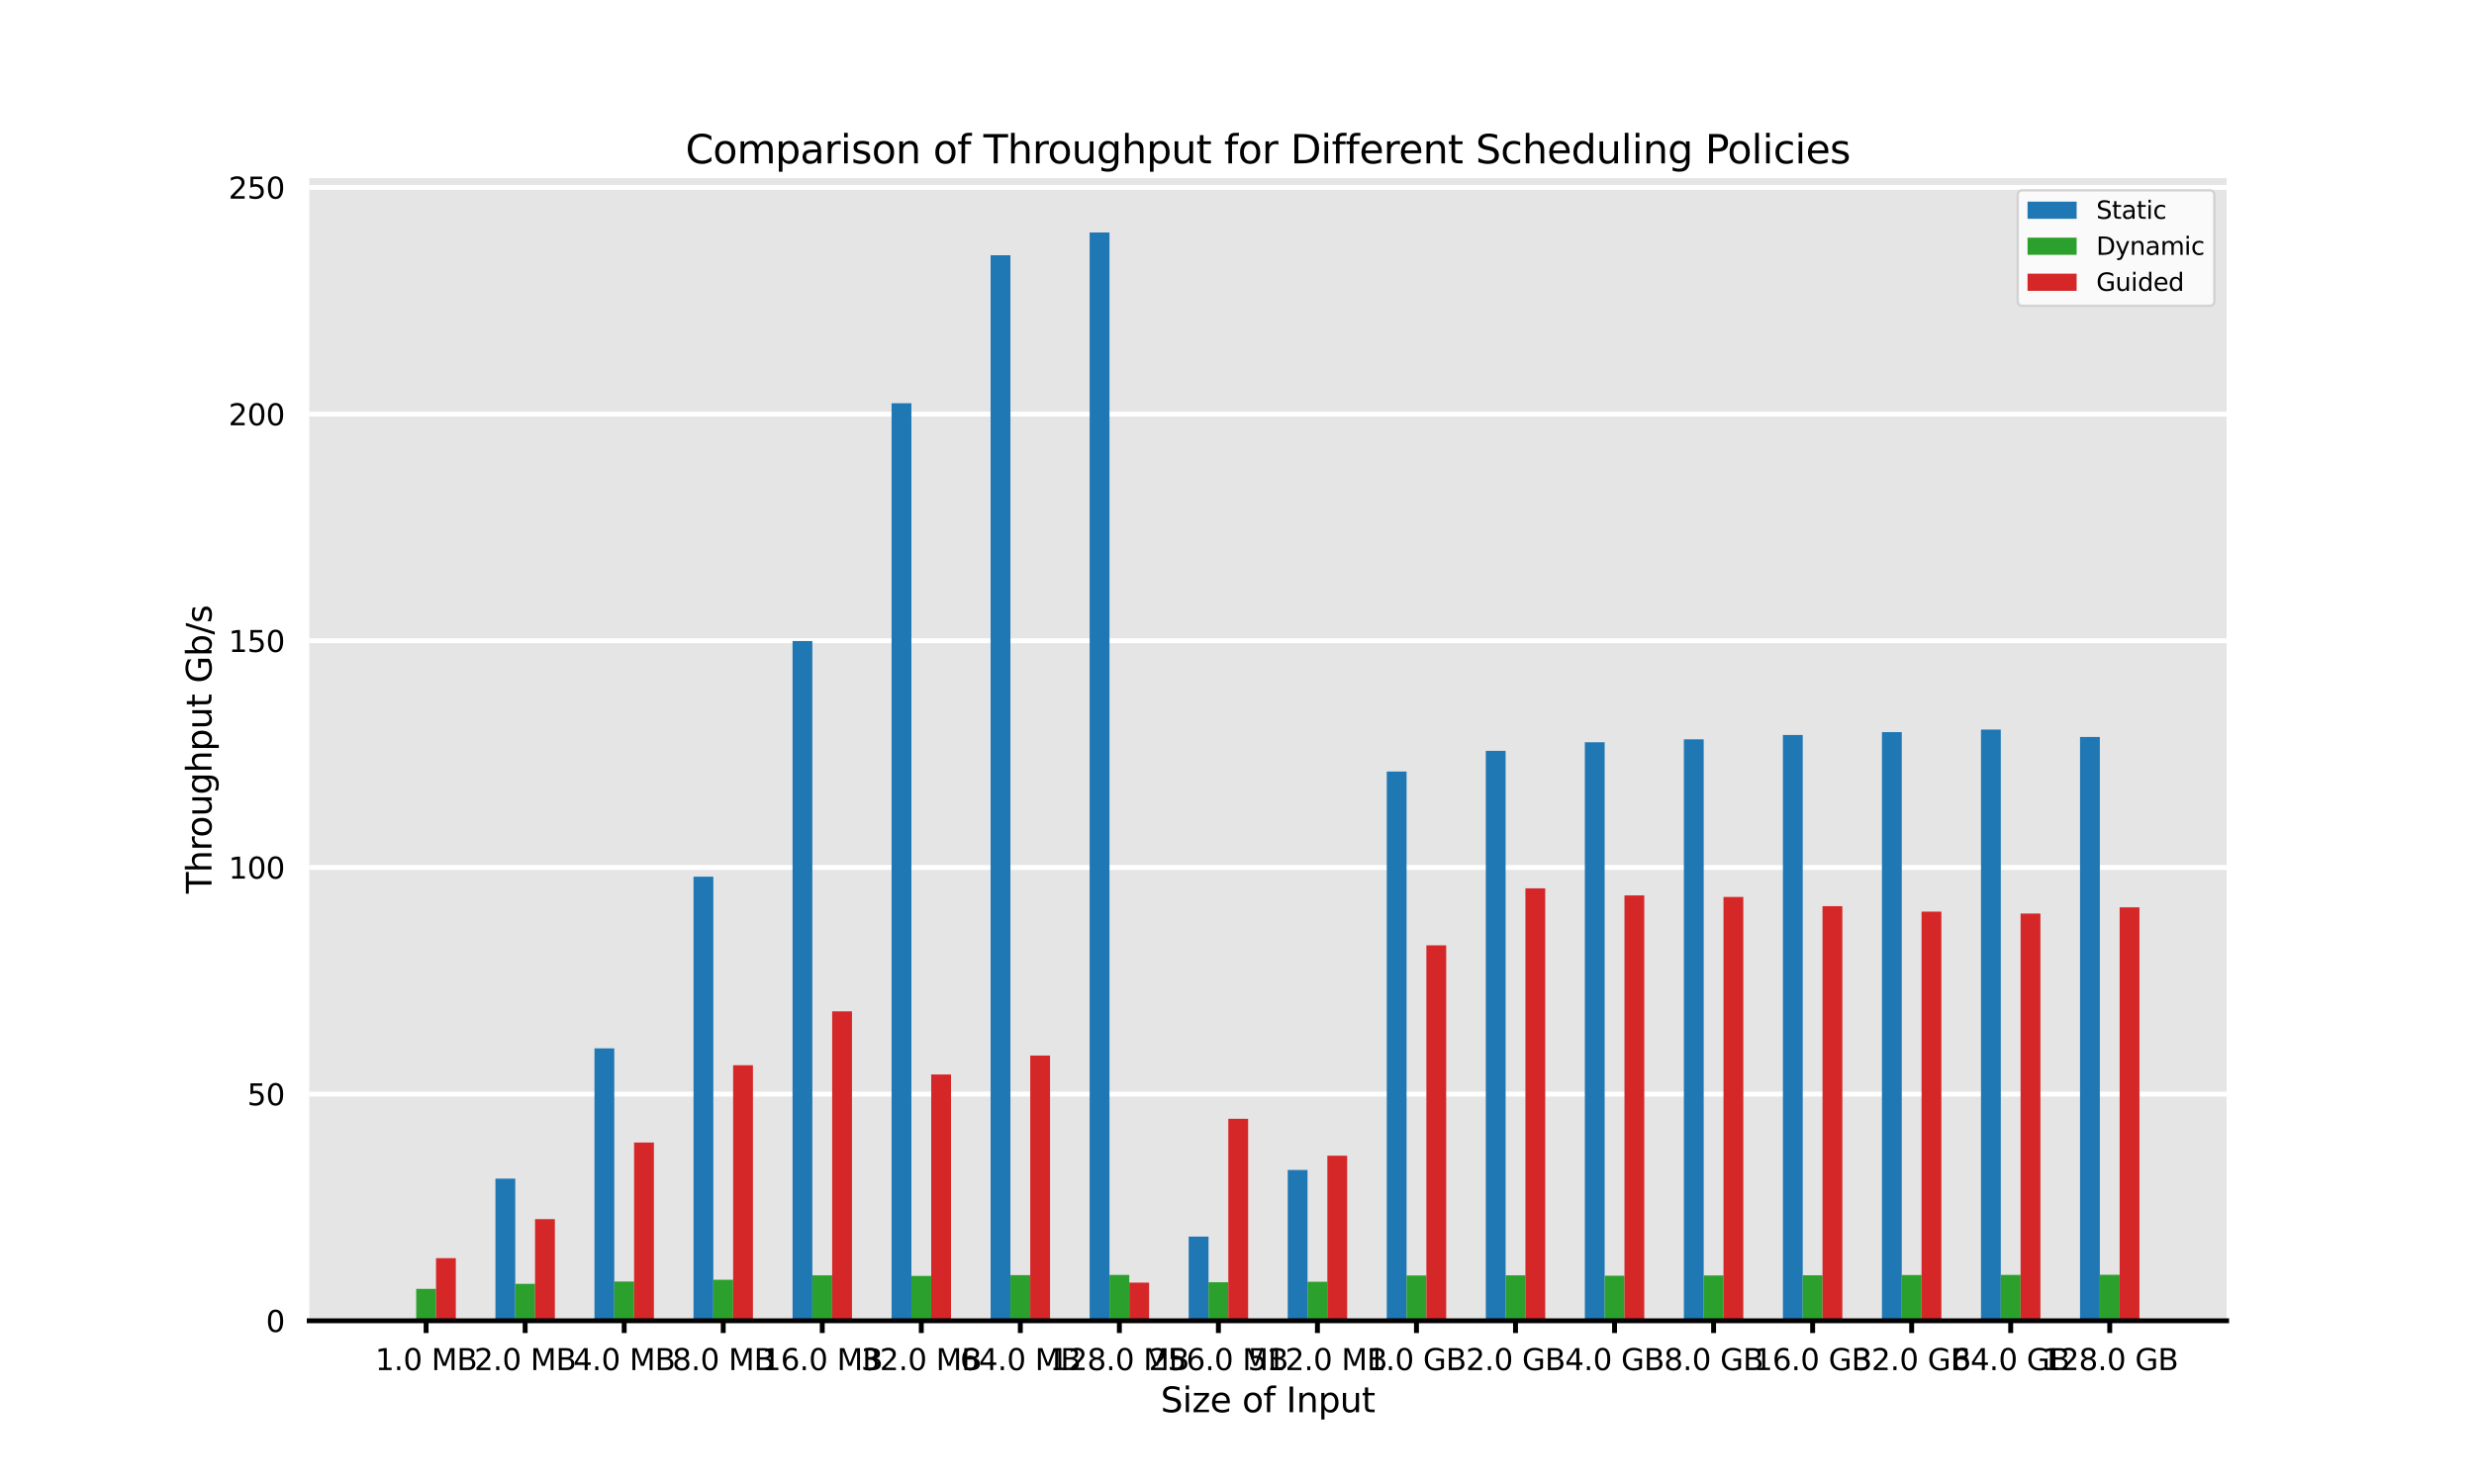 <?xml version="1.0" encoding="utf-8" standalone="no"?>
<!DOCTYPE svg PUBLIC "-//W3C//DTD SVG 1.1//EN"
  "http://www.w3.org/Graphics/SVG/1.1/DTD/svg11.dtd">
<svg xmlns:xlink="http://www.w3.org/1999/xlink" width="1008pt" height="604.8pt" viewBox="0 0 1008 604.8" xmlns="http://www.w3.org/2000/svg" version="1.1">
 <defs>
  <style type="text/css">*{stroke-linejoin: round; stroke-linecap: butt}</style>
 </defs>
 <g id="figure_1">
  <g id="patch_1">
   <path d="M 0 604.8 
L 1008 604.8 
L 1008 0 
L 0 0 
z
" style="fill: #ffffff"/>
  </g>
  <g id="axes_1">
   <g id="patch_2">
    <path d="M 126 538.272 
L 907.2 538.272 
L 907.2 72.576 
L 126 72.576 
z
" style="fill: #e5e5e5"/>
   </g>
   <g id="matplotlib.axis_1">
    <g id="xtick_1">
     <g id="line2d_1">
      <defs>
       <path id="m65d4fb4d2f" d="M 0 0 
L 0 5 
" style="stroke: #000000; stroke-width: 2"/>
      </defs>
      <g>
       <use xlink:href="#m65d4fb4d2f" x="173.614" y="538.272" style="stroke: #000000; stroke-width: 2"/>
      </g>
     </g>
     <g id="text_1">
      <!-- 1.0 MB -->
      <g transform="translate(152.872 558.39) scale(0.12 -0.12)">
       <defs>
        <path id="DejaVuSans-31" d="M 794 531 
L 1825 531 
L 1825 4091 
L 703 3866 
L 703 4441 
L 1819 4666 
L 2450 4666 
L 2450 531 
L 3481 531 
L 3481 0 
L 794 0 
L 794 531 
z
" transform="scale(0.016)"/>
        <path id="DejaVuSans-2e" d="M 684 794 
L 1344 794 
L 1344 0 
L 684 0 
L 684 794 
z
" transform="scale(0.016)"/>
        <path id="DejaVuSans-30" d="M 2034 4250 
Q 1547 4250 1301 3770 
Q 1056 3291 1056 2328 
Q 1056 1369 1301 889 
Q 1547 409 2034 409 
Q 2525 409 2770 889 
Q 3016 1369 3016 2328 
Q 3016 3291 2770 3770 
Q 2525 4250 2034 4250 
z
M 2034 4750 
Q 2819 4750 3233 4129 
Q 3647 3509 3647 2328 
Q 3647 1150 3233 529 
Q 2819 -91 2034 -91 
Q 1250 -91 836 529 
Q 422 1150 422 2328 
Q 422 3509 836 4129 
Q 1250 4750 2034 4750 
z
" transform="scale(0.016)"/>
        <path id="DejaVuSans-20" transform="scale(0.016)"/>
        <path id="DejaVuSans-4d" d="M 628 4666 
L 1569 4666 
L 2759 1491 
L 3956 4666 
L 4897 4666 
L 4897 0 
L 4281 0 
L 4281 4097 
L 3078 897 
L 2444 897 
L 1241 4097 
L 1241 0 
L 628 0 
L 628 4666 
z
" transform="scale(0.016)"/>
        <path id="DejaVuSans-42" d="M 1259 2228 
L 1259 519 
L 2272 519 
Q 2781 519 3026 730 
Q 3272 941 3272 1375 
Q 3272 1813 3026 2020 
Q 2781 2228 2272 2228 
L 1259 2228 
z
M 1259 4147 
L 1259 2741 
L 2194 2741 
Q 2656 2741 2882 2914 
Q 3109 3088 3109 3444 
Q 3109 3797 2882 3972 
Q 2656 4147 2194 4147 
L 1259 4147 
z
M 628 4666 
L 2241 4666 
Q 2963 4666 3353 4366 
Q 3744 4066 3744 3513 
Q 3744 3084 3544 2831 
Q 3344 2578 2956 2516 
Q 3422 2416 3680 2098 
Q 3938 1781 3938 1306 
Q 3938 681 3513 340 
Q 3088 0 2303 0 
L 628 0 
L 628 4666 
z
" transform="scale(0.016)"/>
       </defs>
       <use xlink:href="#DejaVuSans-31"/>
       <use xlink:href="#DejaVuSans-2e" x="63.623"/>
       <use xlink:href="#DejaVuSans-30" x="95.41"/>
       <use xlink:href="#DejaVuSans-20" x="159.033"/>
       <use xlink:href="#DejaVuSans-4d" x="190.82"/>
       <use xlink:href="#DejaVuSans-42" x="277.1"/>
      </g>
     </g>
    </g>
    <g id="xtick_2">
     <g id="line2d_2">
      <g>
       <use xlink:href="#m65d4fb4d2f" x="213.966" y="538.272" style="stroke: #000000; stroke-width: 2"/>
      </g>
     </g>
     <g id="text_2">
      <!-- 2.0 MB -->
      <g transform="translate(193.224 558.39) scale(0.12 -0.12)">
       <defs>
        <path id="DejaVuSans-32" d="M 1228 531 
L 3431 531 
L 3431 0 
L 469 0 
L 469 531 
Q 828 903 1448 1529 
Q 2069 2156 2228 2338 
Q 2531 2678 2651 2914 
Q 2772 3150 2772 3378 
Q 2772 3750 2511 3984 
Q 2250 4219 1831 4219 
Q 1534 4219 1204 4116 
Q 875 4013 500 3803 
L 500 4441 
Q 881 4594 1212 4672 
Q 1544 4750 1819 4750 
Q 2544 4750 2975 4387 
Q 3406 4025 3406 3419 
Q 3406 3131 3298 2873 
Q 3191 2616 2906 2266 
Q 2828 2175 2409 1742 
Q 1991 1309 1228 531 
z
" transform="scale(0.016)"/>
       </defs>
       <use xlink:href="#DejaVuSans-32"/>
       <use xlink:href="#DejaVuSans-2e" x="63.623"/>
       <use xlink:href="#DejaVuSans-30" x="95.41"/>
       <use xlink:href="#DejaVuSans-20" x="159.033"/>
       <use xlink:href="#DejaVuSans-4d" x="190.82"/>
       <use xlink:href="#DejaVuSans-42" x="277.1"/>
      </g>
     </g>
    </g>
    <g id="xtick_3">
     <g id="line2d_3">
      <g>
       <use xlink:href="#m65d4fb4d2f" x="254.317" y="538.272" style="stroke: #000000; stroke-width: 2"/>
      </g>
     </g>
     <g id="text_3">
      <!-- 4.0 MB -->
      <g transform="translate(233.575 558.39) scale(0.12 -0.12)">
       <defs>
        <path id="DejaVuSans-34" d="M 2419 4116 
L 825 1625 
L 2419 1625 
L 2419 4116 
z
M 2253 4666 
L 3047 4666 
L 3047 1625 
L 3713 1625 
L 3713 1100 
L 3047 1100 
L 3047 0 
L 2419 0 
L 2419 1100 
L 313 1100 
L 313 1709 
L 2253 4666 
z
" transform="scale(0.016)"/>
       </defs>
       <use xlink:href="#DejaVuSans-34"/>
       <use xlink:href="#DejaVuSans-2e" x="63.623"/>
       <use xlink:href="#DejaVuSans-30" x="95.41"/>
       <use xlink:href="#DejaVuSans-20" x="159.033"/>
       <use xlink:href="#DejaVuSans-4d" x="190.82"/>
       <use xlink:href="#DejaVuSans-42" x="277.1"/>
      </g>
     </g>
    </g>
    <g id="xtick_4">
     <g id="line2d_4">
      <g>
       <use xlink:href="#m65d4fb4d2f" x="294.668" y="538.272" style="stroke: #000000; stroke-width: 2"/>
      </g>
     </g>
     <g id="text_4">
      <!-- 8.0 MB -->
      <g transform="translate(273.926 558.39) scale(0.12 -0.12)">
       <defs>
        <path id="DejaVuSans-38" d="M 2034 2216 
Q 1584 2216 1326 1975 
Q 1069 1734 1069 1313 
Q 1069 891 1326 650 
Q 1584 409 2034 409 
Q 2484 409 2743 651 
Q 3003 894 3003 1313 
Q 3003 1734 2745 1975 
Q 2488 2216 2034 2216 
z
M 1403 2484 
Q 997 2584 770 2862 
Q 544 3141 544 3541 
Q 544 4100 942 4425 
Q 1341 4750 2034 4750 
Q 2731 4750 3128 4425 
Q 3525 4100 3525 3541 
Q 3525 3141 3298 2862 
Q 3072 2584 2669 2484 
Q 3125 2378 3379 2068 
Q 3634 1759 3634 1313 
Q 3634 634 3220 271 
Q 2806 -91 2034 -91 
Q 1263 -91 848 271 
Q 434 634 434 1313 
Q 434 1759 690 2068 
Q 947 2378 1403 2484 
z
M 1172 3481 
Q 1172 3119 1398 2916 
Q 1625 2713 2034 2713 
Q 2441 2713 2670 2916 
Q 2900 3119 2900 3481 
Q 2900 3844 2670 4047 
Q 2441 4250 2034 4250 
Q 1625 4250 1398 4047 
Q 1172 3844 1172 3481 
z
" transform="scale(0.016)"/>
       </defs>
       <use xlink:href="#DejaVuSans-38"/>
       <use xlink:href="#DejaVuSans-2e" x="63.623"/>
       <use xlink:href="#DejaVuSans-30" x="95.41"/>
       <use xlink:href="#DejaVuSans-20" x="159.033"/>
       <use xlink:href="#DejaVuSans-4d" x="190.82"/>
       <use xlink:href="#DejaVuSans-42" x="277.1"/>
      </g>
     </g>
    </g>
    <g id="xtick_5">
     <g id="line2d_5">
      <g>
       <use xlink:href="#m65d4fb4d2f" x="335.019" y="538.272" style="stroke: #000000; stroke-width: 2"/>
      </g>
     </g>
     <g id="text_5">
      <!-- 16.0 MB -->
      <g transform="translate(310.46 558.39) scale(0.12 -0.12)">
       <defs>
        <path id="DejaVuSans-36" d="M 2113 2584 
Q 1688 2584 1439 2293 
Q 1191 2003 1191 1497 
Q 1191 994 1439 701 
Q 1688 409 2113 409 
Q 2538 409 2786 701 
Q 3034 994 3034 1497 
Q 3034 2003 2786 2293 
Q 2538 2584 2113 2584 
z
M 3366 4563 
L 3366 3988 
Q 3128 4100 2886 4159 
Q 2644 4219 2406 4219 
Q 1781 4219 1451 3797 
Q 1122 3375 1075 2522 
Q 1259 2794 1537 2939 
Q 1816 3084 2150 3084 
Q 2853 3084 3261 2657 
Q 3669 2231 3669 1497 
Q 3669 778 3244 343 
Q 2819 -91 2113 -91 
Q 1303 -91 875 529 
Q 447 1150 447 2328 
Q 447 3434 972 4092 
Q 1497 4750 2381 4750 
Q 2619 4750 2861 4703 
Q 3103 4656 3366 4563 
z
" transform="scale(0.016)"/>
       </defs>
       <use xlink:href="#DejaVuSans-31"/>
       <use xlink:href="#DejaVuSans-36" x="63.623"/>
       <use xlink:href="#DejaVuSans-2e" x="127.246"/>
       <use xlink:href="#DejaVuSans-30" x="159.033"/>
       <use xlink:href="#DejaVuSans-20" x="222.656"/>
       <use xlink:href="#DejaVuSans-4d" x="254.443"/>
       <use xlink:href="#DejaVuSans-42" x="340.723"/>
      </g>
     </g>
    </g>
    <g id="xtick_6">
     <g id="line2d_6">
      <g>
       <use xlink:href="#m65d4fb4d2f" x="375.371" y="538.272" style="stroke: #000000; stroke-width: 2"/>
      </g>
     </g>
     <g id="text_6">
      <!-- 32.0 MB -->
      <g transform="translate(350.811 558.39) scale(0.12 -0.12)">
       <defs>
        <path id="DejaVuSans-33" d="M 2597 2516 
Q 3050 2419 3304 2112 
Q 3559 1806 3559 1356 
Q 3559 666 3084 287 
Q 2609 -91 1734 -91 
Q 1441 -91 1130 -33 
Q 819 25 488 141 
L 488 750 
Q 750 597 1062 519 
Q 1375 441 1716 441 
Q 2309 441 2620 675 
Q 2931 909 2931 1356 
Q 2931 1769 2642 2001 
Q 2353 2234 1838 2234 
L 1294 2234 
L 1294 2753 
L 1863 2753 
Q 2328 2753 2575 2939 
Q 2822 3125 2822 3475 
Q 2822 3834 2567 4026 
Q 2313 4219 1838 4219 
Q 1578 4219 1281 4162 
Q 984 4106 628 3988 
L 628 4550 
Q 988 4650 1302 4700 
Q 1616 4750 1894 4750 
Q 2613 4750 3031 4423 
Q 3450 4097 3450 3541 
Q 3450 3153 3228 2886 
Q 3006 2619 2597 2516 
z
" transform="scale(0.016)"/>
       </defs>
       <use xlink:href="#DejaVuSans-33"/>
       <use xlink:href="#DejaVuSans-32" x="63.623"/>
       <use xlink:href="#DejaVuSans-2e" x="127.246"/>
       <use xlink:href="#DejaVuSans-30" x="159.033"/>
       <use xlink:href="#DejaVuSans-20" x="222.656"/>
       <use xlink:href="#DejaVuSans-4d" x="254.443"/>
       <use xlink:href="#DejaVuSans-42" x="340.723"/>
      </g>
     </g>
    </g>
    <g id="xtick_7">
     <g id="line2d_7">
      <g>
       <use xlink:href="#m65d4fb4d2f" x="415.722" y="538.272" style="stroke: #000000; stroke-width: 2"/>
      </g>
     </g>
     <g id="text_7">
      <!-- 64.0 MB -->
      <g transform="translate(391.162 558.39) scale(0.12 -0.12)">
       <use xlink:href="#DejaVuSans-36"/>
       <use xlink:href="#DejaVuSans-34" x="63.623"/>
       <use xlink:href="#DejaVuSans-2e" x="127.246"/>
       <use xlink:href="#DejaVuSans-30" x="159.033"/>
       <use xlink:href="#DejaVuSans-20" x="222.656"/>
       <use xlink:href="#DejaVuSans-4d" x="254.443"/>
       <use xlink:href="#DejaVuSans-42" x="340.723"/>
      </g>
     </g>
    </g>
    <g id="xtick_8">
     <g id="line2d_8">
      <g>
       <use xlink:href="#m65d4fb4d2f" x="456.073" y="538.272" style="stroke: #000000; stroke-width: 2"/>
      </g>
     </g>
     <g id="text_8">
      <!-- 128.0 MB -->
      <g transform="translate(427.696 558.39) scale(0.12 -0.12)">
       <use xlink:href="#DejaVuSans-31"/>
       <use xlink:href="#DejaVuSans-32" x="63.623"/>
       <use xlink:href="#DejaVuSans-38" x="127.246"/>
       <use xlink:href="#DejaVuSans-2e" x="190.869"/>
       <use xlink:href="#DejaVuSans-30" x="222.656"/>
       <use xlink:href="#DejaVuSans-20" x="286.279"/>
       <use xlink:href="#DejaVuSans-4d" x="318.066"/>
       <use xlink:href="#DejaVuSans-42" x="404.346"/>
      </g>
     </g>
    </g>
    <g id="xtick_9">
     <g id="line2d_9">
      <g>
       <use xlink:href="#m65d4fb4d2f" x="496.424" y="538.272" style="stroke: #000000; stroke-width: 2"/>
      </g>
     </g>
     <g id="text_9">
      <!-- 256.0 MB -->
      <g transform="translate(468.047 558.39) scale(0.12 -0.12)">
       <defs>
        <path id="DejaVuSans-35" d="M 691 4666 
L 3169 4666 
L 3169 4134 
L 1269 4134 
L 1269 2991 
Q 1406 3038 1543 3061 
Q 1681 3084 1819 3084 
Q 2600 3084 3056 2656 
Q 3513 2228 3513 1497 
Q 3513 744 3044 326 
Q 2575 -91 1722 -91 
Q 1428 -91 1123 -41 
Q 819 9 494 109 
L 494 744 
Q 775 591 1075 516 
Q 1375 441 1709 441 
Q 2250 441 2565 725 
Q 2881 1009 2881 1497 
Q 2881 1984 2565 2268 
Q 2250 2553 1709 2553 
Q 1456 2553 1204 2497 
Q 953 2441 691 2322 
L 691 4666 
z
" transform="scale(0.016)"/>
       </defs>
       <use xlink:href="#DejaVuSans-32"/>
       <use xlink:href="#DejaVuSans-35" x="63.623"/>
       <use xlink:href="#DejaVuSans-36" x="127.246"/>
       <use xlink:href="#DejaVuSans-2e" x="190.869"/>
       <use xlink:href="#DejaVuSans-30" x="222.656"/>
       <use xlink:href="#DejaVuSans-20" x="286.279"/>
       <use xlink:href="#DejaVuSans-4d" x="318.066"/>
       <use xlink:href="#DejaVuSans-42" x="404.346"/>
      </g>
     </g>
    </g>
    <g id="xtick_10">
     <g id="line2d_10">
      <g>
       <use xlink:href="#m65d4fb4d2f" x="536.776" y="538.272" style="stroke: #000000; stroke-width: 2"/>
      </g>
     </g>
     <g id="text_10">
      <!-- 512.0 MB -->
      <g transform="translate(508.398 558.39) scale(0.12 -0.12)">
       <use xlink:href="#DejaVuSans-35"/>
       <use xlink:href="#DejaVuSans-31" x="63.623"/>
       <use xlink:href="#DejaVuSans-32" x="127.246"/>
       <use xlink:href="#DejaVuSans-2e" x="190.869"/>
       <use xlink:href="#DejaVuSans-30" x="222.656"/>
       <use xlink:href="#DejaVuSans-20" x="286.279"/>
       <use xlink:href="#DejaVuSans-4d" x="318.066"/>
       <use xlink:href="#DejaVuSans-42" x="404.346"/>
      </g>
     </g>
    </g>
    <g id="xtick_11">
     <g id="line2d_11">
      <g>
       <use xlink:href="#m65d4fb4d2f" x="577.127" y="538.272" style="stroke: #000000; stroke-width: 2"/>
      </g>
     </g>
     <g id="text_11">
      <!-- 1.0 GB -->
      <g transform="translate(556.912 558.39) scale(0.12 -0.12)">
       <defs>
        <path id="DejaVuSans-47" d="M 3809 666 
L 3809 1919 
L 2778 1919 
L 2778 2438 
L 4434 2438 
L 4434 434 
Q 4069 175 3628 42 
Q 3188 -91 2688 -91 
Q 1594 -91 976 548 
Q 359 1188 359 2328 
Q 359 3472 976 4111 
Q 1594 4750 2688 4750 
Q 3144 4750 3555 4637 
Q 3966 4525 4313 4306 
L 4313 3634 
Q 3963 3931 3569 4081 
Q 3175 4231 2741 4231 
Q 1884 4231 1454 3753 
Q 1025 3275 1025 2328 
Q 1025 1384 1454 906 
Q 1884 428 2741 428 
Q 3075 428 3337 486 
Q 3600 544 3809 666 
z
" transform="scale(0.016)"/>
       </defs>
       <use xlink:href="#DejaVuSans-31"/>
       <use xlink:href="#DejaVuSans-2e" x="63.623"/>
       <use xlink:href="#DejaVuSans-30" x="95.41"/>
       <use xlink:href="#DejaVuSans-20" x="159.033"/>
       <use xlink:href="#DejaVuSans-47" x="190.82"/>
       <use xlink:href="#DejaVuSans-42" x="268.311"/>
      </g>
     </g>
    </g>
    <g id="xtick_12">
     <g id="line2d_12">
      <g>
       <use xlink:href="#m65d4fb4d2f" x="617.478" y="538.272" style="stroke: #000000; stroke-width: 2"/>
      </g>
     </g>
     <g id="text_12">
      <!-- 2.0 GB -->
      <g transform="translate(597.264 558.39) scale(0.12 -0.12)">
       <use xlink:href="#DejaVuSans-32"/>
       <use xlink:href="#DejaVuSans-2e" x="63.623"/>
       <use xlink:href="#DejaVuSans-30" x="95.41"/>
       <use xlink:href="#DejaVuSans-20" x="159.033"/>
       <use xlink:href="#DejaVuSans-47" x="190.82"/>
       <use xlink:href="#DejaVuSans-42" x="268.311"/>
      </g>
     </g>
    </g>
    <g id="xtick_13">
     <g id="line2d_13">
      <g>
       <use xlink:href="#m65d4fb4d2f" x="657.829" y="538.272" style="stroke: #000000; stroke-width: 2"/>
      </g>
     </g>
     <g id="text_13">
      <!-- 4.0 GB -->
      <g transform="translate(637.615 558.39) scale(0.12 -0.12)">
       <use xlink:href="#DejaVuSans-34"/>
       <use xlink:href="#DejaVuSans-2e" x="63.623"/>
       <use xlink:href="#DejaVuSans-30" x="95.41"/>
       <use xlink:href="#DejaVuSans-20" x="159.033"/>
       <use xlink:href="#DejaVuSans-47" x="190.82"/>
       <use xlink:href="#DejaVuSans-42" x="268.311"/>
      </g>
     </g>
    </g>
    <g id="xtick_14">
     <g id="line2d_14">
      <g>
       <use xlink:href="#m65d4fb4d2f" x="698.181" y="538.272" style="stroke: #000000; stroke-width: 2"/>
      </g>
     </g>
     <g id="text_14">
      <!-- 8.0 GB -->
      <g transform="translate(677.966 558.39) scale(0.12 -0.12)">
       <use xlink:href="#DejaVuSans-38"/>
       <use xlink:href="#DejaVuSans-2e" x="63.623"/>
       <use xlink:href="#DejaVuSans-30" x="95.41"/>
       <use xlink:href="#DejaVuSans-20" x="159.033"/>
       <use xlink:href="#DejaVuSans-47" x="190.82"/>
       <use xlink:href="#DejaVuSans-42" x="268.311"/>
      </g>
     </g>
    </g>
    <g id="xtick_15">
     <g id="line2d_15">
      <g>
       <use xlink:href="#m65d4fb4d2f" x="738.532" y="538.272" style="stroke: #000000; stroke-width: 2"/>
      </g>
     </g>
     <g id="text_15">
      <!-- 16.0 GB -->
      <g transform="translate(714.5 558.39) scale(0.12 -0.12)">
       <use xlink:href="#DejaVuSans-31"/>
       <use xlink:href="#DejaVuSans-36" x="63.623"/>
       <use xlink:href="#DejaVuSans-2e" x="127.246"/>
       <use xlink:href="#DejaVuSans-30" x="159.033"/>
       <use xlink:href="#DejaVuSans-20" x="222.656"/>
       <use xlink:href="#DejaVuSans-47" x="254.443"/>
       <use xlink:href="#DejaVuSans-42" x="331.934"/>
      </g>
     </g>
    </g>
    <g id="xtick_16">
     <g id="line2d_16">
      <g>
       <use xlink:href="#m65d4fb4d2f" x="778.883" y="538.272" style="stroke: #000000; stroke-width: 2"/>
      </g>
     </g>
     <g id="text_16">
      <!-- 32.0 GB -->
      <g transform="translate(754.851 558.39) scale(0.12 -0.12)">
       <use xlink:href="#DejaVuSans-33"/>
       <use xlink:href="#DejaVuSans-32" x="63.623"/>
       <use xlink:href="#DejaVuSans-2e" x="127.246"/>
       <use xlink:href="#DejaVuSans-30" x="159.033"/>
       <use xlink:href="#DejaVuSans-20" x="222.656"/>
       <use xlink:href="#DejaVuSans-47" x="254.443"/>
       <use xlink:href="#DejaVuSans-42" x="331.934"/>
      </g>
     </g>
    </g>
    <g id="xtick_17">
     <g id="line2d_17">
      <g>
       <use xlink:href="#m65d4fb4d2f" x="819.234" y="538.272" style="stroke: #000000; stroke-width: 2"/>
      </g>
     </g>
     <g id="text_17">
      <!-- 64.0 GB -->
      <g transform="translate(795.202 558.39) scale(0.12 -0.12)">
       <use xlink:href="#DejaVuSans-36"/>
       <use xlink:href="#DejaVuSans-34" x="63.623"/>
       <use xlink:href="#DejaVuSans-2e" x="127.246"/>
       <use xlink:href="#DejaVuSans-30" x="159.033"/>
       <use xlink:href="#DejaVuSans-20" x="222.656"/>
       <use xlink:href="#DejaVuSans-47" x="254.443"/>
       <use xlink:href="#DejaVuSans-42" x="331.934"/>
      </g>
     </g>
    </g>
    <g id="xtick_18">
     <g id="line2d_18">
      <g>
       <use xlink:href="#m65d4fb4d2f" x="859.586" y="538.272" style="stroke: #000000; stroke-width: 2"/>
      </g>
     </g>
     <g id="text_18">
      <!-- 128.0 GB -->
      <g transform="translate(831.736 558.39) scale(0.12 -0.12)">
       <use xlink:href="#DejaVuSans-31"/>
       <use xlink:href="#DejaVuSans-32" x="63.623"/>
       <use xlink:href="#DejaVuSans-38" x="127.246"/>
       <use xlink:href="#DejaVuSans-2e" x="190.869"/>
       <use xlink:href="#DejaVuSans-30" x="222.656"/>
       <use xlink:href="#DejaVuSans-20" x="286.279"/>
       <use xlink:href="#DejaVuSans-47" x="318.066"/>
       <use xlink:href="#DejaVuSans-42" x="395.557"/>
      </g>
     </g>
    </g>
    <g id="text_19">
     <!-- Size of Input -->
     <g transform="translate(472.908 575.524) scale(0.14 -0.14)">
      <defs>
       <path id="DejaVuSans-53" d="M 3425 4513 
L 3425 3897 
Q 3066 4069 2747 4153 
Q 2428 4238 2131 4238 
Q 1616 4238 1336 4038 
Q 1056 3838 1056 3469 
Q 1056 3159 1242 3001 
Q 1428 2844 1947 2747 
L 2328 2669 
Q 3034 2534 3370 2195 
Q 3706 1856 3706 1288 
Q 3706 609 3251 259 
Q 2797 -91 1919 -91 
Q 1588 -91 1214 -16 
Q 841 59 441 206 
L 441 856 
Q 825 641 1194 531 
Q 1563 422 1919 422 
Q 2459 422 2753 634 
Q 3047 847 3047 1241 
Q 3047 1584 2836 1778 
Q 2625 1972 2144 2069 
L 1759 2144 
Q 1053 2284 737 2584 
Q 422 2884 422 3419 
Q 422 4038 858 4394 
Q 1294 4750 2059 4750 
Q 2388 4750 2728 4690 
Q 3069 4631 3425 4513 
z
" transform="scale(0.016)"/>
       <path id="DejaVuSans-69" d="M 603 3500 
L 1178 3500 
L 1178 0 
L 603 0 
L 603 3500 
z
M 603 4863 
L 1178 4863 
L 1178 4134 
L 603 4134 
L 603 4863 
z
" transform="scale(0.016)"/>
       <path id="DejaVuSans-7a" d="M 353 3500 
L 3084 3500 
L 3084 2975 
L 922 459 
L 3084 459 
L 3084 0 
L 275 0 
L 275 525 
L 2438 3041 
L 353 3041 
L 353 3500 
z
" transform="scale(0.016)"/>
       <path id="DejaVuSans-65" d="M 3597 1894 
L 3597 1613 
L 953 1613 
Q 991 1019 1311 708 
Q 1631 397 2203 397 
Q 2534 397 2845 478 
Q 3156 559 3463 722 
L 3463 178 
Q 3153 47 2828 -22 
Q 2503 -91 2169 -91 
Q 1331 -91 842 396 
Q 353 884 353 1716 
Q 353 2575 817 3079 
Q 1281 3584 2069 3584 
Q 2775 3584 3186 3129 
Q 3597 2675 3597 1894 
z
M 3022 2063 
Q 3016 2534 2758 2815 
Q 2500 3097 2075 3097 
Q 1594 3097 1305 2825 
Q 1016 2553 972 2059 
L 3022 2063 
z
" transform="scale(0.016)"/>
       <path id="DejaVuSans-6f" d="M 1959 3097 
Q 1497 3097 1228 2736 
Q 959 2375 959 1747 
Q 959 1119 1226 758 
Q 1494 397 1959 397 
Q 2419 397 2687 759 
Q 2956 1122 2956 1747 
Q 2956 2369 2687 2733 
Q 2419 3097 1959 3097 
z
M 1959 3584 
Q 2709 3584 3137 3096 
Q 3566 2609 3566 1747 
Q 3566 888 3137 398 
Q 2709 -91 1959 -91 
Q 1206 -91 779 398 
Q 353 888 353 1747 
Q 353 2609 779 3096 
Q 1206 3584 1959 3584 
z
" transform="scale(0.016)"/>
       <path id="DejaVuSans-66" d="M 2375 4863 
L 2375 4384 
L 1825 4384 
Q 1516 4384 1395 4259 
Q 1275 4134 1275 3809 
L 1275 3500 
L 2222 3500 
L 2222 3053 
L 1275 3053 
L 1275 0 
L 697 0 
L 697 3053 
L 147 3053 
L 147 3500 
L 697 3500 
L 697 3744 
Q 697 4328 969 4595 
Q 1241 4863 1831 4863 
L 2375 4863 
z
" transform="scale(0.016)"/>
       <path id="DejaVuSans-49" d="M 628 4666 
L 1259 4666 
L 1259 0 
L 628 0 
L 628 4666 
z
" transform="scale(0.016)"/>
       <path id="DejaVuSans-6e" d="M 3513 2113 
L 3513 0 
L 2938 0 
L 2938 2094 
Q 2938 2591 2744 2837 
Q 2550 3084 2163 3084 
Q 1697 3084 1428 2787 
Q 1159 2491 1159 1978 
L 1159 0 
L 581 0 
L 581 3500 
L 1159 3500 
L 1159 2956 
Q 1366 3272 1645 3428 
Q 1925 3584 2291 3584 
Q 2894 3584 3203 3211 
Q 3513 2838 3513 2113 
z
" transform="scale(0.016)"/>
       <path id="DejaVuSans-70" d="M 1159 525 
L 1159 -1331 
L 581 -1331 
L 581 3500 
L 1159 3500 
L 1159 2969 
Q 1341 3281 1617 3432 
Q 1894 3584 2278 3584 
Q 2916 3584 3314 3078 
Q 3713 2572 3713 1747 
Q 3713 922 3314 415 
Q 2916 -91 2278 -91 
Q 1894 -91 1617 61 
Q 1341 213 1159 525 
z
M 3116 1747 
Q 3116 2381 2855 2742 
Q 2594 3103 2138 3103 
Q 1681 3103 1420 2742 
Q 1159 2381 1159 1747 
Q 1159 1113 1420 752 
Q 1681 391 2138 391 
Q 2594 391 2855 752 
Q 3116 1113 3116 1747 
z
" transform="scale(0.016)"/>
       <path id="DejaVuSans-75" d="M 544 1381 
L 544 3500 
L 1119 3500 
L 1119 1403 
Q 1119 906 1312 657 
Q 1506 409 1894 409 
Q 2359 409 2629 706 
Q 2900 1003 2900 1516 
L 2900 3500 
L 3475 3500 
L 3475 0 
L 2900 0 
L 2900 538 
Q 2691 219 2414 64 
Q 2138 -91 1772 -91 
Q 1169 -91 856 284 
Q 544 659 544 1381 
z
M 1991 3584 
L 1991 3584 
z
" transform="scale(0.016)"/>
       <path id="DejaVuSans-74" d="M 1172 4494 
L 1172 3500 
L 2356 3500 
L 2356 3053 
L 1172 3053 
L 1172 1153 
Q 1172 725 1289 603 
Q 1406 481 1766 481 
L 2356 481 
L 2356 0 
L 1766 0 
Q 1100 0 847 248 
Q 594 497 594 1153 
L 594 3053 
L 172 3053 
L 172 3500 
L 594 3500 
L 594 4494 
L 1172 4494 
z
" transform="scale(0.016)"/>
      </defs>
      <use xlink:href="#DejaVuSans-53"/>
      <use xlink:href="#DejaVuSans-69" x="63.477"/>
      <use xlink:href="#DejaVuSans-7a" x="91.26"/>
      <use xlink:href="#DejaVuSans-65" x="143.75"/>
      <use xlink:href="#DejaVuSans-20" x="205.273"/>
      <use xlink:href="#DejaVuSans-6f" x="237.061"/>
      <use xlink:href="#DejaVuSans-66" x="298.242"/>
      <use xlink:href="#DejaVuSans-20" x="333.447"/>
      <use xlink:href="#DejaVuSans-49" x="365.234"/>
      <use xlink:href="#DejaVuSans-6e" x="394.727"/>
      <use xlink:href="#DejaVuSans-70" x="458.105"/>
      <use xlink:href="#DejaVuSans-75" x="521.582"/>
      <use xlink:href="#DejaVuSans-74" x="584.961"/>
     </g>
    </g>
   </g>
   <g id="matplotlib.axis_2">
    <g id="ytick_1">
     <g id="line2d_19">
      <path d="M 126 538.272 
L 907.2 538.272 
" clip-path="url(#pf9d7d60ee3)" style="fill: none; stroke: #ffffff; stroke-width: 2; stroke-linecap: square"/>
     </g>
     <g id="line2d_20"/>
     <g id="text_20">
      <!-- 0 -->
      <g transform="translate(108.365 542.831) scale(0.12 -0.12)">
       <use xlink:href="#DejaVuSans-30"/>
      </g>
     </g>
    </g>
    <g id="ytick_2">
     <g id="line2d_21">
      <path d="M 126 445.897 
L 907.2 445.897 
" clip-path="url(#pf9d7d60ee3)" style="fill: none; stroke: #ffffff; stroke-width: 2; stroke-linecap: square"/>
     </g>
     <g id="line2d_22"/>
     <g id="text_21">
      <!-- 50 -->
      <g transform="translate(100.73 450.456) scale(0.12 -0.12)">
       <use xlink:href="#DejaVuSans-35"/>
       <use xlink:href="#DejaVuSans-30" x="63.623"/>
      </g>
     </g>
    </g>
    <g id="ytick_3">
     <g id="line2d_23">
      <path d="M 126 353.521 
L 907.2 353.521 
" clip-path="url(#pf9d7d60ee3)" style="fill: none; stroke: #ffffff; stroke-width: 2; stroke-linecap: square"/>
     </g>
     <g id="line2d_24"/>
     <g id="text_22">
      <!-- 100 -->
      <g transform="translate(93.095 358.08) scale(0.12 -0.12)">
       <use xlink:href="#DejaVuSans-31"/>
       <use xlink:href="#DejaVuSans-30" x="63.623"/>
       <use xlink:href="#DejaVuSans-30" x="127.246"/>
      </g>
     </g>
    </g>
    <g id="ytick_4">
     <g id="line2d_25">
      <path d="M 126 261.146 
L 907.2 261.146 
" clip-path="url(#pf9d7d60ee3)" style="fill: none; stroke: #ffffff; stroke-width: 2; stroke-linecap: square"/>
     </g>
     <g id="line2d_26"/>
     <g id="text_23">
      <!-- 150 -->
      <g transform="translate(93.095 265.705) scale(0.12 -0.12)">
       <use xlink:href="#DejaVuSans-31"/>
       <use xlink:href="#DejaVuSans-35" x="63.623"/>
       <use xlink:href="#DejaVuSans-30" x="127.246"/>
      </g>
     </g>
    </g>
    <g id="ytick_5">
     <g id="line2d_27">
      <path d="M 126 168.77 
L 907.2 168.77 
" clip-path="url(#pf9d7d60ee3)" style="fill: none; stroke: #ffffff; stroke-width: 2; stroke-linecap: square"/>
     </g>
     <g id="line2d_28"/>
     <g id="text_24">
      <!-- 200 -->
      <g transform="translate(93.095 173.329) scale(0.12 -0.12)">
       <use xlink:href="#DejaVuSans-32"/>
       <use xlink:href="#DejaVuSans-30" x="63.623"/>
       <use xlink:href="#DejaVuSans-30" x="127.246"/>
      </g>
     </g>
    </g>
    <g id="ytick_6">
     <g id="line2d_29">
      <path d="M 126 76.395 
L 907.2 76.395 
" clip-path="url(#pf9d7d60ee3)" style="fill: none; stroke: #ffffff; stroke-width: 2; stroke-linecap: square"/>
     </g>
     <g id="line2d_30"/>
     <g id="text_25">
      <!-- 250 -->
      <g transform="translate(93.095 80.954) scale(0.12 -0.12)">
       <use xlink:href="#DejaVuSans-32"/>
       <use xlink:href="#DejaVuSans-35" x="63.623"/>
       <use xlink:href="#DejaVuSans-30" x="127.246"/>
      </g>
     </g>
    </g>
    <g id="text_26">
     <!-- Throughput Gb/s -->
     <g transform="translate(86.183 364.177) rotate(-90) scale(0.14 -0.14)">
      <defs>
       <path id="DejaVuSans-54" d="M -19 4666 
L 3928 4666 
L 3928 4134 
L 2272 4134 
L 2272 0 
L 1638 0 
L 1638 4134 
L -19 4134 
L -19 4666 
z
" transform="scale(0.016)"/>
       <path id="DejaVuSans-68" d="M 3513 2113 
L 3513 0 
L 2938 0 
L 2938 2094 
Q 2938 2591 2744 2837 
Q 2550 3084 2163 3084 
Q 1697 3084 1428 2787 
Q 1159 2491 1159 1978 
L 1159 0 
L 581 0 
L 581 4863 
L 1159 4863 
L 1159 2956 
Q 1366 3272 1645 3428 
Q 1925 3584 2291 3584 
Q 2894 3584 3203 3211 
Q 3513 2838 3513 2113 
z
" transform="scale(0.016)"/>
       <path id="DejaVuSans-72" d="M 2631 2963 
Q 2534 3019 2420 3045 
Q 2306 3072 2169 3072 
Q 1681 3072 1420 2755 
Q 1159 2438 1159 1844 
L 1159 0 
L 581 0 
L 581 3500 
L 1159 3500 
L 1159 2956 
Q 1341 3275 1631 3429 
Q 1922 3584 2338 3584 
Q 2397 3584 2469 3576 
Q 2541 3569 2628 3553 
L 2631 2963 
z
" transform="scale(0.016)"/>
       <path id="DejaVuSans-67" d="M 2906 1791 
Q 2906 2416 2648 2759 
Q 2391 3103 1925 3103 
Q 1463 3103 1205 2759 
Q 947 2416 947 1791 
Q 947 1169 1205 825 
Q 1463 481 1925 481 
Q 2391 481 2648 825 
Q 2906 1169 2906 1791 
z
M 3481 434 
Q 3481 -459 3084 -895 
Q 2688 -1331 1869 -1331 
Q 1566 -1331 1297 -1286 
Q 1028 -1241 775 -1147 
L 775 -588 
Q 1028 -725 1275 -790 
Q 1522 -856 1778 -856 
Q 2344 -856 2625 -561 
Q 2906 -266 2906 331 
L 2906 616 
Q 2728 306 2450 153 
Q 2172 0 1784 0 
Q 1141 0 747 490 
Q 353 981 353 1791 
Q 353 2603 747 3093 
Q 1141 3584 1784 3584 
Q 2172 3584 2450 3431 
Q 2728 3278 2906 2969 
L 2906 3500 
L 3481 3500 
L 3481 434 
z
" transform="scale(0.016)"/>
       <path id="DejaVuSans-62" d="M 3116 1747 
Q 3116 2381 2855 2742 
Q 2594 3103 2138 3103 
Q 1681 3103 1420 2742 
Q 1159 2381 1159 1747 
Q 1159 1113 1420 752 
Q 1681 391 2138 391 
Q 2594 391 2855 752 
Q 3116 1113 3116 1747 
z
M 1159 2969 
Q 1341 3281 1617 3432 
Q 1894 3584 2278 3584 
Q 2916 3584 3314 3078 
Q 3713 2572 3713 1747 
Q 3713 922 3314 415 
Q 2916 -91 2278 -91 
Q 1894 -91 1617 61 
Q 1341 213 1159 525 
L 1159 0 
L 581 0 
L 581 4863 
L 1159 4863 
L 1159 2969 
z
" transform="scale(0.016)"/>
       <path id="DejaVuSans-2f" d="M 1625 4666 
L 2156 4666 
L 531 -594 
L 0 -594 
L 1625 4666 
z
" transform="scale(0.016)"/>
       <path id="DejaVuSans-73" d="M 2834 3397 
L 2834 2853 
Q 2591 2978 2328 3040 
Q 2066 3103 1784 3103 
Q 1356 3103 1142 2972 
Q 928 2841 928 2578 
Q 928 2378 1081 2264 
Q 1234 2150 1697 2047 
L 1894 2003 
Q 2506 1872 2764 1633 
Q 3022 1394 3022 966 
Q 3022 478 2636 193 
Q 2250 -91 1575 -91 
Q 1294 -91 989 -36 
Q 684 19 347 128 
L 347 722 
Q 666 556 975 473 
Q 1284 391 1588 391 
Q 1994 391 2212 530 
Q 2431 669 2431 922 
Q 2431 1156 2273 1281 
Q 2116 1406 1581 1522 
L 1381 1569 
Q 847 1681 609 1914 
Q 372 2147 372 2553 
Q 372 3047 722 3315 
Q 1072 3584 1716 3584 
Q 2034 3584 2315 3537 
Q 2597 3491 2834 3397 
z
" transform="scale(0.016)"/>
      </defs>
      <use xlink:href="#DejaVuSans-54"/>
      <use xlink:href="#DejaVuSans-68" x="61.084"/>
      <use xlink:href="#DejaVuSans-72" x="124.463"/>
      <use xlink:href="#DejaVuSans-6f" x="163.326"/>
      <use xlink:href="#DejaVuSans-75" x="224.508"/>
      <use xlink:href="#DejaVuSans-67" x="287.887"/>
      <use xlink:href="#DejaVuSans-68" x="351.363"/>
      <use xlink:href="#DejaVuSans-70" x="414.742"/>
      <use xlink:href="#DejaVuSans-75" x="478.219"/>
      <use xlink:href="#DejaVuSans-74" x="541.598"/>
      <use xlink:href="#DejaVuSans-20" x="580.807"/>
      <use xlink:href="#DejaVuSans-47" x="612.594"/>
      <use xlink:href="#DejaVuSans-62" x="690.084"/>
      <use xlink:href="#DejaVuSans-2f" x="753.561"/>
      <use xlink:href="#DejaVuSans-73" x="787.252"/>
     </g>
    </g>
   </g>
   <g id="patch_3">
    <path d="M 161.509 538.272 
L 169.579 538.272 
L 169.579 538.129 
L 161.509 538.129 
z
" clip-path="url(#pf9d7d60ee3)" style="fill: #1f77b4"/>
   </g>
   <g id="patch_4">
    <path d="M 169.579 538.272 
L 177.65 538.272 
L 177.65 525.272 
L 169.579 525.272 
z
" clip-path="url(#pf9d7d60ee3)" style="fill: #2ca02c"/>
   </g>
   <g id="patch_5">
    <path d="M 177.65 538.272 
L 185.72 538.272 
L 185.72 512.765 
L 177.65 512.765 
z
" clip-path="url(#pf9d7d60ee3)" style="fill: #d62728"/>
   </g>
   <g id="patch_6">
    <path d="M 201.86 538.272 
L 209.931 538.272 
L 209.931 480.351 
L 201.86 480.351 
z
" clip-path="url(#pf9d7d60ee3)" style="fill: #1f77b4"/>
   </g>
   <g id="patch_7">
    <path d="M 209.931 538.272 
L 218.001 538.272 
L 218.001 523.221 
L 209.931 523.221 
z
" clip-path="url(#pf9d7d60ee3)" style="fill: #2ca02c"/>
   </g>
   <g id="patch_8">
    <path d="M 218.001 538.272 
L 226.071 538.272 
L 226.071 496.86 
L 218.001 496.86 
z
" clip-path="url(#pf9d7d60ee3)" style="fill: #d62728"/>
   </g>
   <g id="patch_9">
    <path d="M 242.212 538.272 
L 250.282 538.272 
L 250.282 427.255 
L 242.212 427.255 
z
" clip-path="url(#pf9d7d60ee3)" style="fill: #1f77b4"/>
   </g>
   <g id="patch_10">
    <path d="M 250.282 538.272 
L 258.352 538.272 
L 258.352 522.278 
L 250.282 522.278 
z
" clip-path="url(#pf9d7d60ee3)" style="fill: #2ca02c"/>
   </g>
   <g id="patch_11">
    <path d="M 258.352 538.272 
L 266.422 538.272 
L 266.422 465.63 
L 258.352 465.63 
z
" clip-path="url(#pf9d7d60ee3)" style="fill: #d62728"/>
   </g>
   <g id="patch_12">
    <path d="M 282.563 538.272 
L 290.633 538.272 
L 290.633 357.291 
L 282.563 357.291 
z
" clip-path="url(#pf9d7d60ee3)" style="fill: #1f77b4"/>
   </g>
   <g id="patch_13">
    <path d="M 290.633 538.272 
L 298.703 538.272 
L 298.703 521.564 
L 290.633 521.564 
z
" clip-path="url(#pf9d7d60ee3)" style="fill: #2ca02c"/>
   </g>
   <g id="patch_14">
    <path d="M 298.703 538.272 
L 306.774 538.272 
L 306.774 434.13 
L 298.703 434.13 
z
" clip-path="url(#pf9d7d60ee3)" style="fill: #d62728"/>
   </g>
   <g id="patch_15">
    <path d="M 322.914 538.272 
L 330.984 538.272 
L 330.984 261.249 
L 322.914 261.249 
z
" clip-path="url(#pf9d7d60ee3)" style="fill: #1f77b4"/>
   </g>
   <g id="patch_16">
    <path d="M 330.984 538.272 
L 339.055 538.272 
L 339.055 519.754 
L 330.984 519.754 
z
" clip-path="url(#pf9d7d60ee3)" style="fill: #2ca02c"/>
   </g>
   <g id="patch_17">
    <path d="M 339.055 538.272 
L 347.125 538.272 
L 347.125 412.17 
L 339.055 412.17 
z
" clip-path="url(#pf9d7d60ee3)" style="fill: #d62728"/>
   </g>
   <g id="patch_18">
    <path d="M 363.265 538.272 
L 371.336 538.272 
L 371.336 164.34 
L 363.265 164.34 
z
" clip-path="url(#pf9d7d60ee3)" style="fill: #1f77b4"/>
   </g>
   <g id="patch_19">
    <path d="M 371.336 538.272 
L 379.406 538.272 
L 379.406 519.994 
L 371.336 519.994 
z
" clip-path="url(#pf9d7d60ee3)" style="fill: #2ca02c"/>
   </g>
   <g id="patch_20">
    <path d="M 379.406 538.272 
L 387.476 538.272 
L 387.476 437.898 
L 379.406 437.898 
z
" clip-path="url(#pf9d7d60ee3)" style="fill: #d62728"/>
   </g>
   <g id="patch_21">
    <path d="M 403.617 538.272 
L 411.687 538.272 
L 411.687 104.028 
L 403.617 104.028 
z
" clip-path="url(#pf9d7d60ee3)" style="fill: #1f77b4"/>
   </g>
   <g id="patch_22">
    <path d="M 411.687 538.272 
L 419.757 538.272 
L 419.757 519.678 
L 411.687 519.678 
z
" clip-path="url(#pf9d7d60ee3)" style="fill: #2ca02c"/>
   </g>
   <g id="patch_23">
    <path d="M 419.757 538.272 
L 427.827 538.272 
L 427.827 430.184 
L 419.757 430.184 
z
" clip-path="url(#pf9d7d60ee3)" style="fill: #d62728"/>
   </g>
   <g id="patch_24">
    <path d="M 443.968 538.272 
L 452.038 538.272 
L 452.038 94.752 
L 443.968 94.752 
z
" clip-path="url(#pf9d7d60ee3)" style="fill: #1f77b4"/>
   </g>
   <g id="patch_25">
    <path d="M 452.038 538.272 
L 460.108 538.272 
L 460.108 519.585 
L 452.038 519.585 
z
" clip-path="url(#pf9d7d60ee3)" style="fill: #2ca02c"/>
   </g>
   <g id="patch_26">
    <path d="M 460.108 538.272 
L 468.179 538.272 
L 468.179 522.726 
L 460.108 522.726 
z
" clip-path="url(#pf9d7d60ee3)" style="fill: #d62728"/>
   </g>
   <g id="patch_27">
    <path d="M 484.319 538.272 
L 492.389 538.272 
L 492.389 503.971 
L 484.319 503.971 
z
" clip-path="url(#pf9d7d60ee3)" style="fill: #1f77b4"/>
   </g>
   <g id="patch_28">
    <path d="M 492.389 538.272 
L 500.46 538.272 
L 500.46 522.582 
L 492.389 522.582 
z
" clip-path="url(#pf9d7d60ee3)" style="fill: #2ca02c"/>
   </g>
   <g id="patch_29">
    <path d="M 500.46 538.272 
L 508.53 538.272 
L 508.53 455.966 
L 500.46 455.966 
z
" clip-path="url(#pf9d7d60ee3)" style="fill: #d62728"/>
   </g>
   <g id="patch_30">
    <path d="M 524.67 538.272 
L 532.74 538.272 
L 532.74 476.819 
L 524.67 476.819 
z
" clip-path="url(#pf9d7d60ee3)" style="fill: #1f77b4"/>
   </g>
   <g id="patch_31">
    <path d="M 532.74 538.272 
L 540.811 538.272 
L 540.811 522.377 
L 532.74 522.377 
z
" clip-path="url(#pf9d7d60ee3)" style="fill: #2ca02c"/>
   </g>
   <g id="patch_32">
    <path d="M 540.811 538.272 
L 548.881 538.272 
L 548.881 471.004 
L 540.811 471.004 
z
" clip-path="url(#pf9d7d60ee3)" style="fill: #d62728"/>
   </g>
   <g id="patch_33">
    <path d="M 565.021 538.272 
L 573.092 538.272 
L 573.092 314.444 
L 565.021 314.444 
z
" clip-path="url(#pf9d7d60ee3)" style="fill: #1f77b4"/>
   </g>
   <g id="patch_34">
    <path d="M 573.092 538.272 
L 581.162 538.272 
L 581.162 519.822 
L 573.092 519.822 
z
" clip-path="url(#pf9d7d60ee3)" style="fill: #2ca02c"/>
   </g>
   <g id="patch_35">
    <path d="M 581.162 538.272 
L 589.232 538.272 
L 589.232 385.272 
L 581.162 385.272 
z
" clip-path="url(#pf9d7d60ee3)" style="fill: #d62728"/>
   </g>
   <g id="patch_36">
    <path d="M 605.373 538.272 
L 613.443 538.272 
L 613.443 306.005 
L 605.373 306.005 
z
" clip-path="url(#pf9d7d60ee3)" style="fill: #1f77b4"/>
   </g>
   <g id="patch_37">
    <path d="M 613.443 538.272 
L 621.513 538.272 
L 621.513 519.753 
L 613.443 519.753 
z
" clip-path="url(#pf9d7d60ee3)" style="fill: #2ca02c"/>
   </g>
   <g id="patch_38">
    <path d="M 621.513 538.272 
L 629.583 538.272 
L 629.583 362.041 
L 621.513 362.041 
z
" clip-path="url(#pf9d7d60ee3)" style="fill: #d62728"/>
   </g>
   <g id="patch_39">
    <path d="M 645.724 538.272 
L 653.794 538.272 
L 653.794 302.51 
L 645.724 302.51 
z
" clip-path="url(#pf9d7d60ee3)" style="fill: #1f77b4"/>
   </g>
   <g id="patch_40">
    <path d="M 653.794 538.272 
L 661.864 538.272 
L 661.864 519.917 
L 653.794 519.917 
z
" clip-path="url(#pf9d7d60ee3)" style="fill: #2ca02c"/>
   </g>
   <g id="patch_41">
    <path d="M 661.864 538.272 
L 669.935 538.272 
L 669.935 364.923 
L 661.864 364.923 
z
" clip-path="url(#pf9d7d60ee3)" style="fill: #d62728"/>
   </g>
   <g id="patch_42">
    <path d="M 686.075 538.272 
L 694.145 538.272 
L 694.145 301.313 
L 686.075 301.313 
z
" clip-path="url(#pf9d7d60ee3)" style="fill: #1f77b4"/>
   </g>
   <g id="patch_43">
    <path d="M 694.145 538.272 
L 702.216 538.272 
L 702.216 519.806 
L 694.145 519.806 
z
" clip-path="url(#pf9d7d60ee3)" style="fill: #2ca02c"/>
   </g>
   <g id="patch_44">
    <path d="M 702.216 538.272 
L 710.286 538.272 
L 710.286 365.555 
L 702.216 365.555 
z
" clip-path="url(#pf9d7d60ee3)" style="fill: #d62728"/>
   </g>
   <g id="patch_45">
    <path d="M 726.426 538.272 
L 734.497 538.272 
L 734.497 299.538 
L 726.426 299.538 
z
" clip-path="url(#pf9d7d60ee3)" style="fill: #1f77b4"/>
   </g>
   <g id="patch_46">
    <path d="M 734.497 538.272 
L 742.567 538.272 
L 742.567 519.738 
L 734.497 519.738 
z
" clip-path="url(#pf9d7d60ee3)" style="fill: #2ca02c"/>
   </g>
   <g id="patch_47">
    <path d="M 742.567 538.272 
L 750.637 538.272 
L 750.637 369.303 
L 742.567 369.303 
z
" clip-path="url(#pf9d7d60ee3)" style="fill: #d62728"/>
   </g>
   <g id="patch_48">
    <path d="M 766.778 538.272 
L 774.848 538.272 
L 774.848 298.378 
L 766.778 298.378 
z
" clip-path="url(#pf9d7d60ee3)" style="fill: #1f77b4"/>
   </g>
   <g id="patch_49">
    <path d="M 774.848 538.272 
L 782.918 538.272 
L 782.918 519.635 
L 774.848 519.635 
z
" clip-path="url(#pf9d7d60ee3)" style="fill: #2ca02c"/>
   </g>
   <g id="patch_50">
    <path d="M 782.918 538.272 
L 790.988 538.272 
L 790.988 371.533 
L 782.918 371.533 
z
" clip-path="url(#pf9d7d60ee3)" style="fill: #d62728"/>
   </g>
   <g id="patch_51">
    <path d="M 807.129 538.272 
L 815.199 538.272 
L 815.199 297.336 
L 807.129 297.336 
z
" clip-path="url(#pf9d7d60ee3)" style="fill: #1f77b4"/>
   </g>
   <g id="patch_52">
    <path d="M 815.199 538.272 
L 823.269 538.272 
L 823.269 519.584 
L 815.199 519.584 
z
" clip-path="url(#pf9d7d60ee3)" style="fill: #2ca02c"/>
   </g>
   <g id="patch_53">
    <path d="M 823.269 538.272 
L 831.34 538.272 
L 831.34 372.315 
L 823.269 372.315 
z
" clip-path="url(#pf9d7d60ee3)" style="fill: #d62728"/>
   </g>
   <g id="patch_54">
    <path d="M 847.48 538.272 
L 855.55 538.272 
L 855.55 300.355 
L 847.48 300.355 
z
" clip-path="url(#pf9d7d60ee3)" style="fill: #1f77b4"/>
   </g>
   <g id="patch_55">
    <path d="M 855.55 538.272 
L 863.621 538.272 
L 863.621 519.538 
L 855.55 519.538 
z
" clip-path="url(#pf9d7d60ee3)" style="fill: #2ca02c"/>
   </g>
   <g id="patch_56">
    <path d="M 863.621 538.272 
L 871.691 538.272 
L 871.691 369.785 
L 863.621 369.785 
z
" clip-path="url(#pf9d7d60ee3)" style="fill: #d62728"/>
   </g>
   <g id="text_27">
    <!-- Comparison of Throughput for Different Scheduling Policies -->
    <g transform="translate(279.299 66.576) scale(0.16 -0.16)">
     <defs>
      <path id="DejaVuSans-43" d="M 4122 4306 
L 4122 3641 
Q 3803 3938 3442 4084 
Q 3081 4231 2675 4231 
Q 1875 4231 1450 3742 
Q 1025 3253 1025 2328 
Q 1025 1406 1450 917 
Q 1875 428 2675 428 
Q 3081 428 3442 575 
Q 3803 722 4122 1019 
L 4122 359 
Q 3791 134 3420 21 
Q 3050 -91 2638 -91 
Q 1578 -91 968 557 
Q 359 1206 359 2328 
Q 359 3453 968 4101 
Q 1578 4750 2638 4750 
Q 3056 4750 3426 4639 
Q 3797 4528 4122 4306 
z
" transform="scale(0.016)"/>
      <path id="DejaVuSans-6d" d="M 3328 2828 
Q 3544 3216 3844 3400 
Q 4144 3584 4550 3584 
Q 5097 3584 5394 3201 
Q 5691 2819 5691 2113 
L 5691 0 
L 5113 0 
L 5113 2094 
Q 5113 2597 4934 2840 
Q 4756 3084 4391 3084 
Q 3944 3084 3684 2787 
Q 3425 2491 3425 1978 
L 3425 0 
L 2847 0 
L 2847 2094 
Q 2847 2600 2669 2842 
Q 2491 3084 2119 3084 
Q 1678 3084 1418 2786 
Q 1159 2488 1159 1978 
L 1159 0 
L 581 0 
L 581 3500 
L 1159 3500 
L 1159 2956 
Q 1356 3278 1631 3431 
Q 1906 3584 2284 3584 
Q 2666 3584 2933 3390 
Q 3200 3197 3328 2828 
z
" transform="scale(0.016)"/>
      <path id="DejaVuSans-61" d="M 2194 1759 
Q 1497 1759 1228 1600 
Q 959 1441 959 1056 
Q 959 750 1161 570 
Q 1363 391 1709 391 
Q 2188 391 2477 730 
Q 2766 1069 2766 1631 
L 2766 1759 
L 2194 1759 
z
M 3341 1997 
L 3341 0 
L 2766 0 
L 2766 531 
Q 2569 213 2275 61 
Q 1981 -91 1556 -91 
Q 1019 -91 701 211 
Q 384 513 384 1019 
Q 384 1609 779 1909 
Q 1175 2209 1959 2209 
L 2766 2209 
L 2766 2266 
Q 2766 2663 2505 2880 
Q 2244 3097 1772 3097 
Q 1472 3097 1187 3025 
Q 903 2953 641 2809 
L 641 3341 
Q 956 3463 1253 3523 
Q 1550 3584 1831 3584 
Q 2591 3584 2966 3190 
Q 3341 2797 3341 1997 
z
" transform="scale(0.016)"/>
      <path id="DejaVuSans-44" d="M 1259 4147 
L 1259 519 
L 2022 519 
Q 2988 519 3436 956 
Q 3884 1394 3884 2338 
Q 3884 3275 3436 3711 
Q 2988 4147 2022 4147 
L 1259 4147 
z
M 628 4666 
L 1925 4666 
Q 3281 4666 3915 4102 
Q 4550 3538 4550 2338 
Q 4550 1131 3912 565 
Q 3275 0 1925 0 
L 628 0 
L 628 4666 
z
" transform="scale(0.016)"/>
      <path id="DejaVuSans-63" d="M 3122 3366 
L 3122 2828 
Q 2878 2963 2633 3030 
Q 2388 3097 2138 3097 
Q 1578 3097 1268 2742 
Q 959 2388 959 1747 
Q 959 1106 1268 751 
Q 1578 397 2138 397 
Q 2388 397 2633 464 
Q 2878 531 3122 666 
L 3122 134 
Q 2881 22 2623 -34 
Q 2366 -91 2075 -91 
Q 1284 -91 818 406 
Q 353 903 353 1747 
Q 353 2603 823 3093 
Q 1294 3584 2113 3584 
Q 2378 3584 2631 3529 
Q 2884 3475 3122 3366 
z
" transform="scale(0.016)"/>
      <path id="DejaVuSans-64" d="M 2906 2969 
L 2906 4863 
L 3481 4863 
L 3481 0 
L 2906 0 
L 2906 525 
Q 2725 213 2448 61 
Q 2172 -91 1784 -91 
Q 1150 -91 751 415 
Q 353 922 353 1747 
Q 353 2572 751 3078 
Q 1150 3584 1784 3584 
Q 2172 3584 2448 3432 
Q 2725 3281 2906 2969 
z
M 947 1747 
Q 947 1113 1208 752 
Q 1469 391 1925 391 
Q 2381 391 2643 752 
Q 2906 1113 2906 1747 
Q 2906 2381 2643 2742 
Q 2381 3103 1925 3103 
Q 1469 3103 1208 2742 
Q 947 2381 947 1747 
z
" transform="scale(0.016)"/>
      <path id="DejaVuSans-6c" d="M 603 4863 
L 1178 4863 
L 1178 0 
L 603 0 
L 603 4863 
z
" transform="scale(0.016)"/>
      <path id="DejaVuSans-50" d="M 1259 4147 
L 1259 2394 
L 2053 2394 
Q 2494 2394 2734 2622 
Q 2975 2850 2975 3272 
Q 2975 3691 2734 3919 
Q 2494 4147 2053 4147 
L 1259 4147 
z
M 628 4666 
L 2053 4666 
Q 2838 4666 3239 4311 
Q 3641 3956 3641 3272 
Q 3641 2581 3239 2228 
Q 2838 1875 2053 1875 
L 1259 1875 
L 1259 0 
L 628 0 
L 628 4666 
z
" transform="scale(0.016)"/>
     </defs>
     <use xlink:href="#DejaVuSans-43"/>
     <use xlink:href="#DejaVuSans-6f" x="69.824"/>
     <use xlink:href="#DejaVuSans-6d" x="131.006"/>
     <use xlink:href="#DejaVuSans-70" x="228.418"/>
     <use xlink:href="#DejaVuSans-61" x="291.895"/>
     <use xlink:href="#DejaVuSans-72" x="353.174"/>
     <use xlink:href="#DejaVuSans-69" x="394.287"/>
     <use xlink:href="#DejaVuSans-73" x="422.07"/>
     <use xlink:href="#DejaVuSans-6f" x="474.17"/>
     <use xlink:href="#DejaVuSans-6e" x="535.352"/>
     <use xlink:href="#DejaVuSans-20" x="598.73"/>
     <use xlink:href="#DejaVuSans-6f" x="630.518"/>
     <use xlink:href="#DejaVuSans-66" x="691.699"/>
     <use xlink:href="#DejaVuSans-20" x="726.904"/>
     <use xlink:href="#DejaVuSans-54" x="758.691"/>
     <use xlink:href="#DejaVuSans-68" x="819.775"/>
     <use xlink:href="#DejaVuSans-72" x="883.154"/>
     <use xlink:href="#DejaVuSans-6f" x="922.018"/>
     <use xlink:href="#DejaVuSans-75" x="983.199"/>
     <use xlink:href="#DejaVuSans-67" x="1046.578"/>
     <use xlink:href="#DejaVuSans-68" x="1110.055"/>
     <use xlink:href="#DejaVuSans-70" x="1173.434"/>
     <use xlink:href="#DejaVuSans-75" x="1236.91"/>
     <use xlink:href="#DejaVuSans-74" x="1300.289"/>
     <use xlink:href="#DejaVuSans-20" x="1339.498"/>
     <use xlink:href="#DejaVuSans-66" x="1371.285"/>
     <use xlink:href="#DejaVuSans-6f" x="1406.49"/>
     <use xlink:href="#DejaVuSans-72" x="1467.672"/>
     <use xlink:href="#DejaVuSans-20" x="1508.785"/>
     <use xlink:href="#DejaVuSans-44" x="1540.572"/>
     <use xlink:href="#DejaVuSans-69" x="1617.574"/>
     <use xlink:href="#DejaVuSans-66" x="1645.357"/>
     <use xlink:href="#DejaVuSans-66" x="1680.562"/>
     <use xlink:href="#DejaVuSans-65" x="1715.768"/>
     <use xlink:href="#DejaVuSans-72" x="1777.291"/>
     <use xlink:href="#DejaVuSans-65" x="1816.154"/>
     <use xlink:href="#DejaVuSans-6e" x="1877.678"/>
     <use xlink:href="#DejaVuSans-74" x="1941.057"/>
     <use xlink:href="#DejaVuSans-20" x="1980.266"/>
     <use xlink:href="#DejaVuSans-53" x="2012.053"/>
     <use xlink:href="#DejaVuSans-63" x="2075.529"/>
     <use xlink:href="#DejaVuSans-68" x="2130.51"/>
     <use xlink:href="#DejaVuSans-65" x="2193.889"/>
     <use xlink:href="#DejaVuSans-64" x="2255.412"/>
     <use xlink:href="#DejaVuSans-75" x="2318.889"/>
     <use xlink:href="#DejaVuSans-6c" x="2382.268"/>
     <use xlink:href="#DejaVuSans-69" x="2410.051"/>
     <use xlink:href="#DejaVuSans-6e" x="2437.834"/>
     <use xlink:href="#DejaVuSans-67" x="2501.213"/>
     <use xlink:href="#DejaVuSans-20" x="2564.689"/>
     <use xlink:href="#DejaVuSans-50" x="2596.477"/>
     <use xlink:href="#DejaVuSans-6f" x="2653.154"/>
     <use xlink:href="#DejaVuSans-6c" x="2714.336"/>
     <use xlink:href="#DejaVuSans-69" x="2742.119"/>
     <use xlink:href="#DejaVuSans-63" x="2769.902"/>
     <use xlink:href="#DejaVuSans-69" x="2824.883"/>
     <use xlink:href="#DejaVuSans-65" x="2852.666"/>
     <use xlink:href="#DejaVuSans-73" x="2914.189"/>
    </g>
   </g>
   <g id="patch_57">
    <path d="M 126 538.272 
L 907.2 538.272 
" style="fill: none; stroke: #000000; stroke-width: 2; stroke-linejoin: miter; stroke-linecap: square"/>
   </g>
   <g id="legend_1">
    <g id="patch_58">
     <path d="M 824.098 124.61 
L 900.2 124.61 
Q 902.2 124.61 902.2 122.61 
L 902.2 79.576 
Q 902.2 77.576 900.2 77.576 
L 824.098 77.576 
Q 822.098 77.576 822.098 79.576 
L 822.098 122.61 
Q 822.098 124.61 824.098 124.61 
z
" style="fill: #ffffff; opacity: 0.8; stroke: #cccccc; stroke-linejoin: miter"/>
    </g>
    <g id="patch_59">
     <path d="M 826.098 89.174 
L 846.098 89.174 
L 846.098 82.174 
L 826.098 82.174 
z
" style="fill: #1f77b4"/>
    </g>
    <g id="text_28">
     <!-- Static -->
     <g transform="translate(854.098 89.174) scale(0.1 -0.1)">
      <use xlink:href="#DejaVuSans-53"/>
      <use xlink:href="#DejaVuSans-74" x="63.477"/>
      <use xlink:href="#DejaVuSans-61" x="102.686"/>
      <use xlink:href="#DejaVuSans-74" x="163.965"/>
      <use xlink:href="#DejaVuSans-69" x="203.174"/>
      <use xlink:href="#DejaVuSans-63" x="230.957"/>
     </g>
    </g>
    <g id="patch_60">
     <path d="M 826.098 103.853 
L 846.098 103.853 
L 846.098 96.853 
L 826.098 96.853 
z
" style="fill: #2ca02c"/>
    </g>
    <g id="text_29">
     <!-- Dynamic -->
     <g transform="translate(854.098 103.853) scale(0.1 -0.1)">
      <defs>
       <path id="DejaVuSans-79" d="M 2059 -325 
Q 1816 -950 1584 -1140 
Q 1353 -1331 966 -1331 
L 506 -1331 
L 506 -850 
L 844 -850 
Q 1081 -850 1212 -737 
Q 1344 -625 1503 -206 
L 1606 56 
L 191 3500 
L 800 3500 
L 1894 763 
L 2988 3500 
L 3597 3500 
L 2059 -325 
z
" transform="scale(0.016)"/>
      </defs>
      <use xlink:href="#DejaVuSans-44"/>
      <use xlink:href="#DejaVuSans-79" x="77.002"/>
      <use xlink:href="#DejaVuSans-6e" x="136.182"/>
      <use xlink:href="#DejaVuSans-61" x="199.561"/>
      <use xlink:href="#DejaVuSans-6d" x="260.84"/>
      <use xlink:href="#DejaVuSans-69" x="358.252"/>
      <use xlink:href="#DejaVuSans-63" x="386.035"/>
     </g>
    </g>
    <g id="patch_61">
     <path d="M 826.098 118.531 
L 846.098 118.531 
L 846.098 111.531 
L 826.098 111.531 
z
" style="fill: #d62728"/>
    </g>
    <g id="text_30">
     <!-- Guided -->
     <g transform="translate(854.098 118.531) scale(0.1 -0.1)">
      <use xlink:href="#DejaVuSans-47"/>
      <use xlink:href="#DejaVuSans-75" x="77.49"/>
      <use xlink:href="#DejaVuSans-69" x="140.869"/>
      <use xlink:href="#DejaVuSans-64" x="168.652"/>
      <use xlink:href="#DejaVuSans-65" x="232.129"/>
      <use xlink:href="#DejaVuSans-64" x="293.652"/>
     </g>
    </g>
   </g>
  </g>
 </g>
 <defs>
  <clipPath id="pf9d7d60ee3">
   <rect x="126" y="72.576" width="781.2" height="465.696"/>
  </clipPath>
 </defs>
</svg>
